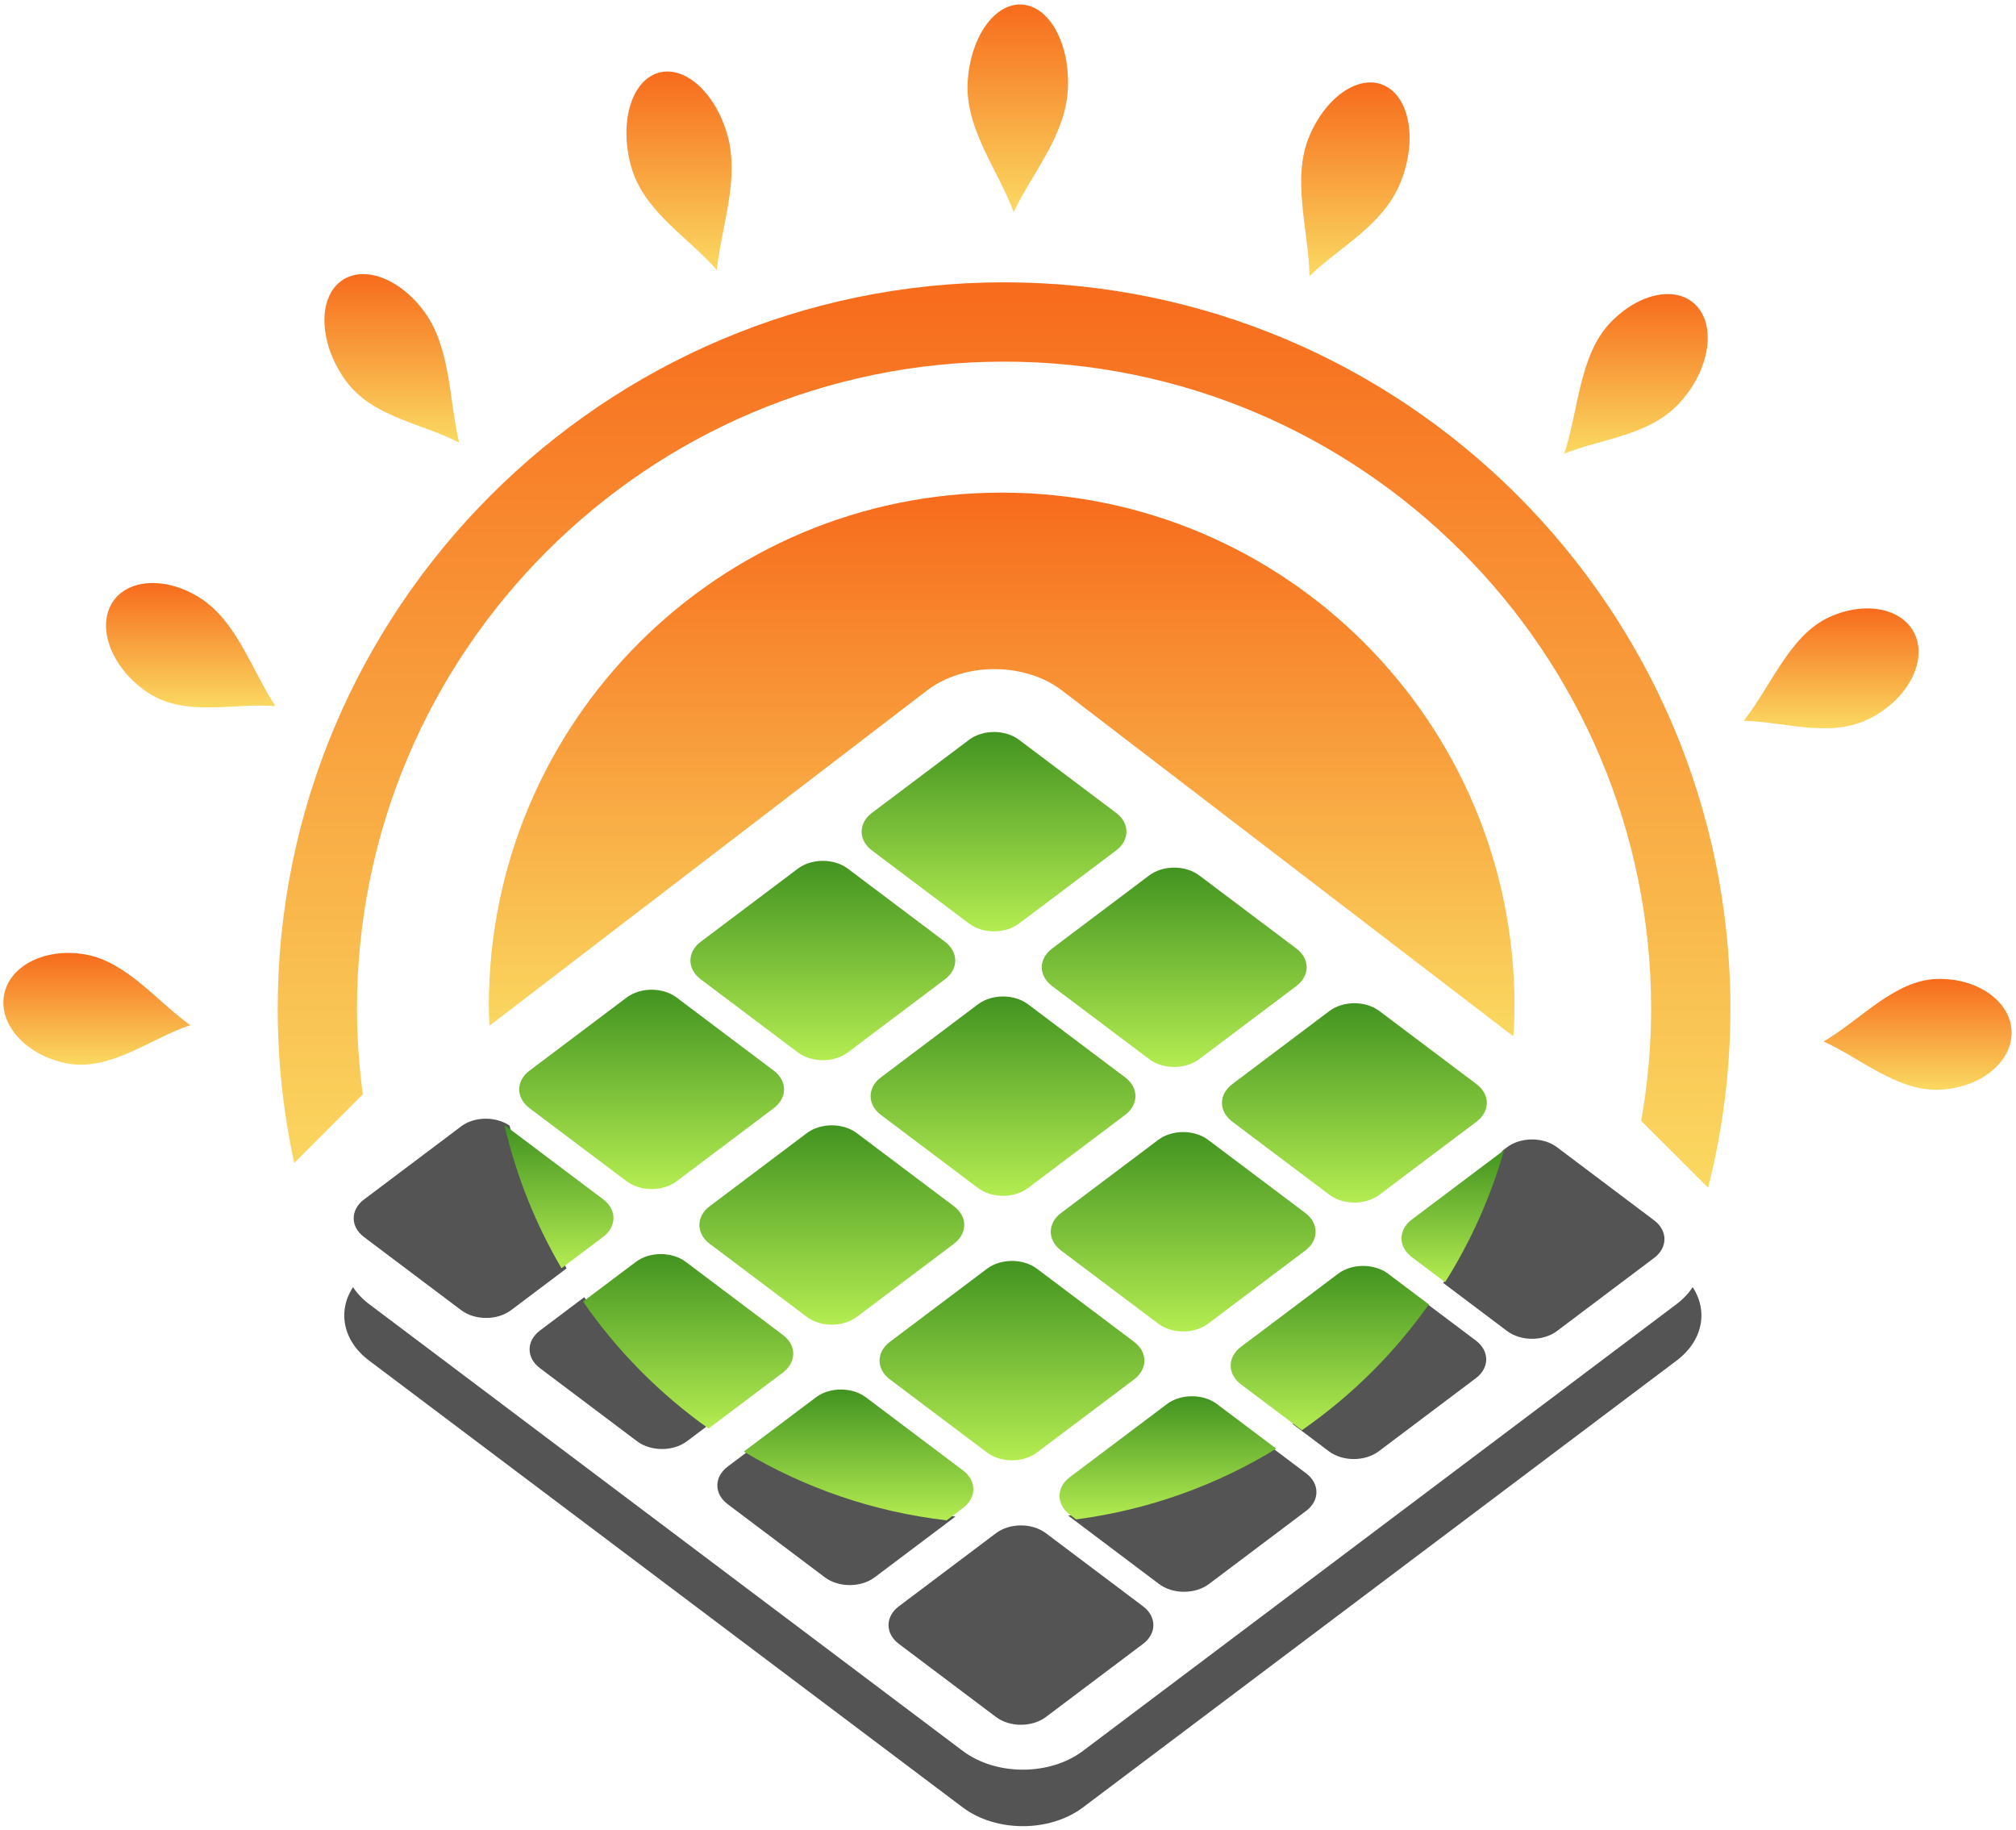 <?xml version="1.0" encoding="UTF-8" standalone="no"?>
<svg
   xmlns:dc="http://purl.org/dc/elements/1.1/"
   xmlns:cc="http://creativecommons.org/ns#"
   xmlns:rdf="http://www.w3.org/1999/02/22-rdf-syntax-ns#"
   xmlns:svg="http://www.w3.org/2000/svg"
   xmlns="http://www.w3.org/2000/svg"
   xmlns:sodipodi="http://sodipodi.sourceforge.net/DTD/sodipodi-0.dtd"
   xmlns:inkscape="http://www.inkscape.org/namespaces/inkscape"
   version="1.1"
   width="607"
   height="551"
   viewBox="0 0 607 551"
   xml:space="preserve"
   id="svg279"
   sodipodi:docname="logo.svg"
   inkscape:version="0.92.5 (2060ec1f9f, 2020-04-08)"><sodipodi:namedview
   pagecolor="#ffffff"
   bordercolor="#666666"
   borderopacity="1"
   objecttolerance="10"
   gridtolerance="10"
   guidetolerance="10"
   inkscape:pageopacity="0"
   inkscape:pageshadow="2"
   inkscape:window-width="1920"
   inkscape:window-height="1147"
   id="namedview281"
   showgrid="false"
   inkscape:zoom="1.2683728"
   inkscape:cx="399.31084"
   inkscape:cy="288.64743"
   inkscape:window-x="-8"
   inkscape:window-y="-8"
   inkscape:window-maximized="1"
   inkscape:current-layer="svg279" />
<desc
   id="desc2">Created with Fabric.js 3.1.0</desc>
<defs
   id="defs4">
</defs>

<g
   transform="matrix(1.928,0,0,1.928,303.348,275.758)"
   id="logo-logo">
	<g
   transform="matrix(0.022,0,0,-0.022,2.398,100.033)"
   id="g11">
<path
   style="opacity:1;fill:#545455;fill-rule:nonzero;stroke:none;stroke-width:1;stroke-linecap:butt;stroke-linejoin:miter;stroke-miterlimit:4;stroke-dasharray:none;stroke-dashoffset:0;paint-order:stroke"
   transform="translate(-7442.927,-4926.039)"
   d="m 7869.38,3547.12 c -235.52,-177.25 -617.37,-177.25 -852.89,0 l -4214.15,3171.4 c -48.01,36.12 -85.7,76.99 -114.15,120.41 -111.04,-169.56 -73.36,-380.34 114.15,-521.44 L 7016.49,3146.07 c 235.52,-177.23 617.37,-177.23 852.89,0 l 4214.12,3171.42 c 187.5,141.1 225.2,351.88 114.2,521.44 -28.5,-43.42 -66.2,-84.29 -114.2,-120.41 L 7869.38,3547.12"
   id="path9"
   inkscape:connector-curvature="0" />
</g>
	<g
   transform="matrix(0.022,0,0,-0.022,-2.101,-13.167)"
   id="g20">
<linearGradient
   id="SVGID_3660"
   gradientUnits="userSpaceOnUse"
   gradientTransform="translate(6300.047,9323.007)"
   x1="0"
   y1="0"
   x2="0"
   y2="1415">
<stop
   offset="0%"
   style="stop-color:rgb(180,236,81);stop-opacity: 1"
   id="stop13" />
<stop
   offset="100%"
   style="stop-color:rgb(66,147,33);stop-opacity: 1"
   id="stop15" />
</linearGradient>
<path
   style="opacity:1;fill:url(#SVGID_3660);fill-rule:nonzero;stroke:none;stroke-width:1;stroke-linecap:butt;stroke-linejoin:miter;stroke-miterlimit:4;stroke-dasharray:none;stroke-dashoffset:0;paint-order:stroke"
   transform="translate(-7240.08,-10030.441)"
   d="m 7417.3,9378.26 c -97.87,-73.67 -256.56,-73.67 -354.44,0 l -689.41,518.81 c -97.87,73.67 -97.87,193.13 0,266.73 l 689.41,518.8 c 97.88,73.7 256.57,73.7 354.44,0 l 689.41,-518.8 c 97.87,-73.6 97.87,-193.06 0,-266.73 L 7417.3,9378.26"
   id="path18"
   inkscape:connector-curvature="0" />
</g>
	<g
   transform="matrix(0.022,0,0,-0.022,26.037,8.008)"
   id="g29">
<linearGradient
   id="SVGID_3661"
   gradientUnits="userSpaceOnUse"
   gradientTransform="translate(7568.79,8368.192)"
   x1="0"
   y1="0"
   x2="0"
   y2="1415">
<stop
   offset="0%"
   style="stop-color:rgb(180,236,81);stop-opacity: 1"
   id="stop22" />
<stop
   offset="100%"
   style="stop-color:rgb(66,147,33);stop-opacity: 1"
   id="stop24" />
</linearGradient>
<path
   style="opacity:1;fill:url(#SVGID_3661);fill-rule:nonzero;stroke:none;stroke-width:1;stroke-linecap:butt;stroke-linejoin:miter;stroke-miterlimit:4;stroke-dasharray:none;stroke-dashoffset:0;paint-order:stroke"
   transform="translate(-8508.839,-9075.635)"
   d="m 8686.07,8423.43 c -97.89,-73.65 -256.59,-73.65 -354.45,0 l -689.42,518.84 c -97.88,73.64 -97.88,193.09 0,266.74 l 689.42,518.83 c 97.86,73.65 256.56,73.65 354.45,0 l 689.4,-518.83 c 97.89,-73.65 97.89,-193.1 0,-266.74 l -689.4,-518.84"
   id="path27"
   inkscape:connector-curvature="0" />
</g>
	<g
   transform="matrix(0.022,0,0,-0.022,54.174,29.183)"
   id="g38">
<linearGradient
   id="SVGID_3662"
   gradientUnits="userSpaceOnUse"
   gradientTransform="translate(8837.542,7413.377)"
   x1="0"
   y1="0"
   x2="0"
   y2="1415">
<stop
   offset="0%"
   style="stop-color:rgb(180,236,81);stop-opacity: 1"
   id="stop31" />
<stop
   offset="100%"
   style="stop-color:rgb(66,147,33);stop-opacity: 1"
   id="stop33" />
</linearGradient>
<path
   style="opacity:1;fill:url(#SVGID_3662);fill-rule:nonzero;stroke:none;stroke-width:1;stroke-linecap:butt;stroke-linejoin:miter;stroke-miterlimit:4;stroke-dasharray:none;stroke-dashoffset:0;paint-order:stroke"
   transform="translate(-9777.584,-8120.818)"
   d="m 9954.8,7468.63 c -97.87,-73.67 -256.55,-73.67 -354.44,0 l -689.4,518.81 c -97.89,73.67 -97.89,193.1 0,266.74 l 689.4,518.84 c 97.89,73.65 256.57,73.65 354.44,0 l 689.4,-518.84 c 97.9,-73.64 97.9,-193.07 0,-266.74 l -689.4,-518.81"
   id="path36"
   inkscape:connector-curvature="0" />
</g>
	<g
   transform="matrix(0.022,0,0,-0.022,-28.837,6.954)"
   id="g47">
<linearGradient
   id="SVGID_3663"
   gradientUnits="userSpaceOnUse"
   gradientTransform="translate(5094.445,8415.718)"
   x1="0"
   y1="0"
   x2="0"
   y2="1415">
<stop
   offset="0%"
   style="stop-color:rgb(180,236,81);stop-opacity: 1"
   id="stop40" />
<stop
   offset="100%"
   style="stop-color:rgb(66,147,33);stop-opacity: 1"
   id="stop42" />
</linearGradient>
<path
   style="opacity:1;fill:url(#SVGID_3663);fill-rule:nonzero;stroke:none;stroke-width:1;stroke-linecap:butt;stroke-linejoin:miter;stroke-miterlimit:4;stroke-dasharray:none;stroke-dashoffset:0;paint-order:stroke"
   transform="translate(-6034.483,-9123.16)"
   d="m 6211.7,8470.97 c -97.88,-73.67 -256.56,-73.67 -354.45,0 l -689.41,518.82 c -97.86,73.66 -97.86,193.07 0,266.74 l 689.41,518.82 c 97.89,73.67 256.57,73.67 354.45,0 l 689.41,-518.82 c 97.88,-73.67 97.88,-193.08 0,-266.74 L 6211.7,8470.97"
   id="path45"
   inkscape:connector-curvature="0" />
</g>
	<g
   transform="matrix(0.022,0,0,-0.022,-0.7,28.129)"
   id="g56">
<linearGradient
   id="SVGID_3664"
   gradientUnits="userSpaceOnUse"
   gradientTransform="translate(6363.18,7460.898)"
   x1="0"
   y1="0"
   x2="0"
   y2="1415">
<stop
   offset="0%"
   style="stop-color:rgb(180,236,81);stop-opacity: 1"
   id="stop49" />
<stop
   offset="100%"
   style="stop-color:rgb(66,147,33);stop-opacity: 1"
   id="stop51" />
</linearGradient>
<path
   style="opacity:1;fill:url(#SVGID_3664);fill-rule:nonzero;stroke:none;stroke-width:1;stroke-linecap:butt;stroke-linejoin:miter;stroke-miterlimit:4;stroke-dasharray:none;stroke-dashoffset:0;paint-order:stroke"
   transform="translate(-7303.229,-8168.337)"
   d="m 7480.45,7516.15 c -97.88,-73.67 -256.56,-73.67 -354.44,0 l -689.42,518.83 c -97.88,73.65 -97.88,193.07 0,266.73 l 689.42,518.83 c 97.88,73.65 256.56,73.65 354.44,0 l 689.41,-518.83 c 97.89,-73.66 97.89,-193.08 0,-266.73 l -689.41,-518.83"
   id="path54"
   inkscape:connector-curvature="0" />
</g>
	<g
   transform="matrix(0.022,0,0,-0.022,27.437,49.304)"
   id="g65">
<linearGradient
   id="SVGID_3665"
   gradientUnits="userSpaceOnUse"
   gradientTransform="translate(7631.94,6506.083)"
   x1="0"
   y1="0"
   x2="0"
   y2="1415">
<stop
   offset="0%"
   style="stop-color:rgb(180,236,81);stop-opacity: 1"
   id="stop58" />
<stop
   offset="100%"
   style="stop-color:rgb(66,147,33);stop-opacity: 1"
   id="stop60" />
</linearGradient>
<path
   style="opacity:1;fill:url(#SVGID_3665);fill-rule:nonzero;stroke:none;stroke-width:1;stroke-linecap:butt;stroke-linejoin:miter;stroke-miterlimit:4;stroke-dasharray:none;stroke-dashoffset:0;paint-order:stroke"
   transform="translate(-8571.978,-7213.523)"
   d="m 8749.19,6561.32 c -97.87,-73.65 -256.55,-73.65 -354.43,0 l -689.41,518.83 c -97.88,73.65 -97.88,193.08 0,266.75 l 689.41,518.81 c 97.88,73.67 256.56,73.67 354.43,0 l 689.43,-518.81 c 97.86,-73.67 97.86,-193.1 0,-266.75 l -689.43,-518.83"
   id="path63"
   inkscape:connector-curvature="0" />
</g>
	<g
   transform="matrix(0.022,0,0,-0.022,-55.574,27.075)"
   id="g74">
<linearGradient
   id="SVGID_3666"
   gradientUnits="userSpaceOnUse"
   gradientTransform="translate(3888.827,7508.432)"
   x1="0"
   y1="0"
   x2="0"
   y2="1415">
<stop
   offset="0%"
   style="stop-color:rgb(180,236,81);stop-opacity: 1"
   id="stop67" />
<stop
   offset="100%"
   style="stop-color:rgb(66,147,33);stop-opacity: 1"
   id="stop69" />
</linearGradient>
<path
   style="opacity:1;fill:url(#SVGID_3666);fill-rule:nonzero;stroke:none;stroke-width:1;stroke-linecap:butt;stroke-linejoin:miter;stroke-miterlimit:4;stroke-dasharray:none;stroke-dashoffset:0;paint-order:stroke"
   transform="translate(-4828.876,-8215.872)"
   d="m 5006.11,7563.67 c -97.9,-73.65 -256.58,-73.65 -354.46,0 l -689.42,518.83 c -97.87,73.65 -97.87,193.08 0,266.75 l 689.42,518.81 c 97.88,73.67 256.56,73.67 354.46,0 l 689.39,-518.81 c 97.9,-73.67 97.9,-193.1 0,-266.75 l -689.39,-518.83"
   id="path72"
   inkscape:connector-curvature="0" />
</g>
	<g
   transform="matrix(0.022,0,0,-0.022,-27.437,48.25)"
   id="g83">
<linearGradient
   id="SVGID_3667"
   gradientUnits="userSpaceOnUse"
   gradientTransform="translate(5157.58,6553.602)"
   x1="0"
   y1="0"
   x2="0"
   y2="1415">
<stop
   offset="0%"
   style="stop-color:rgb(180,236,81);stop-opacity: 1"
   id="stop76" />
<stop
   offset="100%"
   style="stop-color:rgb(66,147,33);stop-opacity: 1"
   id="stop78" />
</linearGradient>
<path
   style="opacity:1;fill:url(#SVGID_3667);fill-rule:nonzero;stroke:none;stroke-width:1;stroke-linecap:butt;stroke-linejoin:miter;stroke-miterlimit:4;stroke-dasharray:none;stroke-dashoffset:0;paint-order:stroke"
   transform="translate(-6097.625,-7261.045)"
   d="m 6274.85,6608.84 c -97.89,-73.65 -256.56,-73.65 -354.45,0 l -689.41,518.84 c -97.88,73.64 -97.88,193.09 0,266.74 l 689.41,518.83 c 97.89,73.65 256.56,73.65 354.45,0 l 689.41,-518.83 c 97.88,-73.65 97.88,-193.1 0,-266.74 l -689.41,-518.84"
   id="path81"
   inkscape:connector-curvature="0" />
</g>
	<g
   transform="matrix(0.022,0,0,-0.022,0.7,69.425)"
   id="g92">
<linearGradient
   id="SVGID_3668"
   gradientUnits="userSpaceOnUse"
   gradientTransform="translate(6426.33,5598.788)"
   x1="0"
   y1="0"
   x2="0"
   y2="1415">
<stop
   offset="0%"
   style="stop-color:rgb(180,236,81);stop-opacity: 1"
   id="stop85" />
<stop
   offset="100%"
   style="stop-color:rgb(66,147,33);stop-opacity: 1"
   id="stop87" />
</linearGradient>
<path
   style="opacity:1;fill:url(#SVGID_3668);fill-rule:nonzero;stroke:none;stroke-width:1;stroke-linecap:butt;stroke-linejoin:miter;stroke-miterlimit:4;stroke-dasharray:none;stroke-dashoffset:0;paint-order:stroke"
   transform="translate(-7366.376,-6306.227)"
   d="m 7543.6,5654.04 c -97.88,-73.67 -256.56,-73.67 -354.44,0 l -689.42,518.81 c -97.88,73.67 -97.88,193.1 0,266.74 l 689.42,518.84 c 97.88,73.65 256.56,73.65 354.44,0 l 689.42,-518.84 c 97.87,-73.64 97.87,-193.07 0,-266.74 L 7543.6,5654.04"
   id="path90"
   inkscape:connector-curvature="0" />
</g>
	<g
   transform="matrix(0.022,0,0,-0.022,85.321,50.453)"
   id="g96">
<path
   style="opacity:1;fill:#545455;fill-rule:nonzero;stroke:none;stroke-width:1;stroke-linecap:butt;stroke-linejoin:miter;stroke-miterlimit:4;stroke-dasharray:none;stroke-dashoffset:0;paint-order:stroke"
   transform="translate(-11201.075,-7166.009)"
   d="m 11913,7299.39 -689.4,518.82 c -97.9,73.65 -256.6,73.65 -354.5,0 l -34.4,-25.94 c -95.5,-334.67 -237.5,-649.52 -418.9,-937.34 l 453.3,-341.1 c 97.9,-73.68 256.6,-73.68 354.5,0 l 689.4,518.81 c 97.8,73.66 97.8,193.07 0,266.75"
   id="path94"
   inkscape:connector-curvature="0" />
</g>
	<g
   transform="matrix(0.022,0,0,-0.022,69.54,46.863)"
   id="g105">
<linearGradient
   id="SVGID_3669"
   gradientUnits="userSpaceOnUse"
   gradientTransform="translate(10106.275,6854.93)"
   x1="0"
   y1="0"
   x2="0"
   y2="937">
<stop
   offset="0%"
   style="stop-color:rgb(180,236,81);stop-opacity: 1"
   id="stop98" />
<stop
   offset="100%"
   style="stop-color:rgb(66,147,33);stop-opacity: 1"
   id="stop100" />
</linearGradient>
<path
   style="opacity:1;fill:url(#SVGID_3669);fill-rule:nonzero;stroke:none;stroke-width:1;stroke-linecap:butt;stroke-linejoin:miter;stroke-miterlimit:4;stroke-dasharray:none;stroke-dashoffset:0;paint-order:stroke"
   transform="translate(-10470.487,-7323.6)"
   d="m 10179.7,7299.39 c -97.9,-73.68 -97.9,-193.09 0,-266.75 l 236.1,-177.71 c 181.4,287.82 323.4,602.67 418.9,937.34 l -655,-492.88"
   id="path103"
   inkscape:connector-curvature="0" />
</g>
	<g
   transform="matrix(0.022,0,0,-0.022,59.645,72.234)"
   id="g109">
<path
   style="opacity:1;fill:#545455;fill-rule:nonzero;stroke:none;stroke-width:1;stroke-linecap:butt;stroke-linejoin:miter;stroke-miterlimit:4;stroke-dasharray:none;stroke-dashoffset:0;paint-order:stroke"
   transform="translate(-10093.555,-6122.144)"
   d="m 9406.36,5800.04 257.16,-193.53 c 97.86,-73.63 256.56,-73.63 354.48,0 l 689.4,518.82 c 97.8,73.68 97.8,193.11 0,266.74 L 10307.5,6693 c -246,-347.61 -551.07,-650.19 -901.14,-892.96"
   id="path107"
   inkscape:connector-curvature="0" />
</g>
	<g
   transform="matrix(0.022,0,0,-0.022,50.326,67.465)"
   id="g118">
<linearGradient
   id="SVGID_3670"
   gradientUnits="userSpaceOnUse"
   gradientTransform="translate(8900.695,5800.04)"
   x1="0"
   y1="0"
   x2="0"
   y2="1166">
<stop
   offset="0%"
   style="stop-color:rgb(180,236,81);stop-opacity: 1"
   id="stop111" />
<stop
   offset="100%"
   style="stop-color:rgb(66,147,33);stop-opacity: 1"
   id="stop113" />
</linearGradient>
<path
   style="opacity:1;fill:url(#SVGID_3670);fill-rule:nonzero;stroke:none;stroke-width:1;stroke-linecap:butt;stroke-linejoin:miter;stroke-miterlimit:4;stroke-dasharray:none;stroke-dashoffset:0;paint-order:stroke"
   transform="translate(-9604.097,-6383.095)"
   d="m 9663.52,6910.89 -689.43,-518.82 c -97.86,-73.63 -97.86,-193.06 0,-266.74 l 432.27,-325.29 c 350.07,242.77 655.14,545.35 901.14,892.96 l -289.5,217.89 c -97.92,73.68 -256.62,73.68 -354.48,0"
   id="path116"
   inkscape:connector-curvature="0" />
</g>
	<g
   transform="matrix(0.022,0,0,-0.022,28.861,94.05)"
   id="g122">
<path
   style="opacity:1;fill:#545455;fill-rule:nonzero;stroke:none;stroke-width:1;stroke-linecap:butt;stroke-linejoin:miter;stroke-miterlimit:4;stroke-dasharray:none;stroke-dashoffset:0;paint-order:stroke"
   transform="translate(-8693.938,-5165.324)"
   d="m 8457.91,4699.23 c 97.88,-73.67 256.56,-73.67 354.45,0 l 689.41,518.81 c 97.86,73.66 97.86,193.08 0,266.75 L 9233.5,5686.67 C 8809.47,5426.93 8327.96,5252.39 7812.71,5184.78 l 645.2,-485.55"
   id="path120"
   inkscape:connector-curvature="0" />
</g>
	<g
   transform="matrix(0.022,0,0,-0.022,25.049,84.603)"
   id="g131">
<linearGradient
   id="SVGID_3671"
   gradientUnits="userSpaceOnUse"
   gradientTransform="translate(7695.09,5184.78)"
   x1="0"
   y1="0"
   x2="0"
   y2="874">
<stop
   offset="0%"
   style="stop-color:rgb(180,236,81);stop-opacity: 1"
   id="stop124" />
<stop
   offset="100%"
   style="stop-color:rgb(66,147,33);stop-opacity: 1"
   id="stop126" />
</linearGradient>
<path
   style="opacity:1;fill:url(#SVGID_3671);fill-rule:nonzero;stroke:none;stroke-width:1;stroke-linecap:butt;stroke-linejoin:miter;stroke-miterlimit:4;stroke-dasharray:none;stroke-dashoffset:0;paint-order:stroke"
   transform="translate(-8464.295,-5621.811)"
   d="M 8457.91,6003.62 7768.5,5484.79 c -97.88,-73.67 -97.88,-193.09 0,-266.75 l 44.21,-33.26 c 515.25,67.61 996.76,242.15 1420.79,501.89 l -421.14,316.95 c -97.89,73.63 -256.57,73.63 -354.45,0"
   id="path129"
   inkscape:connector-curvature="0" />
</g>
	<g
   transform="matrix(0.022,0,0,-0.022,-85.482,47.205)"
   id="g135">
<path
   style="opacity:1;fill:#545455;fill-rule:nonzero;stroke:none;stroke-width:1;stroke-linecap:butt;stroke-linejoin:miter;stroke-miterlimit:4;stroke-dasharray:none;stroke-dashoffset:0;paint-order:stroke"
   transform="translate(-3438.735,-7308.169)"
   d="m 3446.04,7960.76 -689.41,-518.82 c -97.88,-73.65 -97.88,-193.08 0,-266.74 l 689.41,-518.82 c 97.88,-73.67 256.58,-73.67 354.44,0 l 393.77,296.33 C 4011.51,7263.91 3873.98,7604.58 3790,7966 c -98.37,66.83 -249.18,66.08 -343.96,-5.24"
   id="path133"
   inkscape:connector-curvature="0" />
</g>
	<g
   transform="matrix(0.022,0,0,-0.022,-70.038,43.852)"
   id="g144">
<linearGradient
   id="SVGID_3672"
   gradientUnits="userSpaceOnUse"
   gradientTransform="translate(3790,6952.71)"
   x1="0"
   y1="0"
   x2="0"
   y2="1013">
<stop
   offset="0%"
   style="stop-color:rgb(180,236,81);stop-opacity: 1"
   id="stop137" />
<stop
   offset="100%"
   style="stop-color:rgb(66,147,33);stop-opacity: 1"
   id="stop139" />
</linearGradient>
<path
   style="opacity:1;fill:url(#SVGID_3672);fill-rule:nonzero;stroke:none;stroke-width:1;stroke-linecap:butt;stroke-linejoin:miter;stroke-miterlimit:4;stroke-dasharray:none;stroke-dashoffset:0;paint-order:stroke"
   transform="translate(-4176.655,-7459.355)"
   d="m 4489.9,7441.94 -689.42,518.82 c -3.09,2.35 -7.26,3.08 -10.48,5.24 83.98,-361.42 221.51,-702.09 404.25,-1013.29 l 295.65,222.49 c 97.88,73.66 97.88,193.09 0,266.74"
   id="path142"
   inkscape:connector-curvature="0" />
</g>
	<g
   transform="matrix(0.022,0,0,-0.022,-60.569,71.374)"
   id="g148">
<path
   style="opacity:1;fill:#545455;fill-rule:nonzero;stroke:none;stroke-width:1;stroke-linecap:butt;stroke-linejoin:miter;stroke-miterlimit:4;stroke-dasharray:none;stroke-dashoffset:0;paint-order:stroke"
   transform="translate(-4591.377,-6185.142)"
   d="m 4340.09,6723.96 -314.71,-236.83 c -97.86,-73.68 -97.86,-193.09 0,-266.74 l 689.42,-518.82 c 97.88,-73.68 256.56,-73.68 354.44,0 l 161.53,121.56 c -346.74,246.12 -648.57,551.05 -890.68,900.83"
   id="path146"
   inkscape:connector-curvature="0" />
</g>
	<g
   transform="matrix(0.022,0,0,-0.022,-49.87,66.41)"
   id="g157">
<linearGradient
   id="SVGID_3673"
   gradientUnits="userSpaceOnUse"
   gradientTransform="translate(4340.09,5823.13)"
   x1="0"
   y1="0"
   x2="0"
   y2="1238">
<stop
   offset="0%"
   style="stop-color:rgb(180,236,81);stop-opacity: 1"
   id="stop150" />
<stop
   offset="100%"
   style="stop-color:rgb(66,147,33);stop-opacity: 1"
   id="stop152" />
</linearGradient>
<path
   style="opacity:1;fill:url(#SVGID_3673);fill-rule:nonzero;stroke:none;stroke-width:1;stroke-linecap:butt;stroke-linejoin:miter;stroke-miterlimit:4;stroke-dasharray:none;stroke-dashoffset:0;paint-order:stroke"
   transform="translate(-5086.075,-6442.155)"
   d="m 5758.65,6487.13 -689.41,518.82 c -97.88,73.64 -256.56,73.64 -354.44,0 l -374.71,-281.99 c 242.11,-349.78 543.94,-654.71 890.68,-900.83 l 527.88,397.26 c 97.88,73.65 97.88,193.06 0,266.74"
   id="path155"
   inkscape:connector-curvature="0" />
</g>
	<g
   transform="matrix(0.022,0,0,-0.022,-26.721,93.756)"
   id="g161">
<path
   style="opacity:1;fill:#545455;fill-rule:nonzero;stroke:none;stroke-width:1;stroke-linecap:butt;stroke-linejoin:miter;stroke-miterlimit:4;stroke-dasharray:none;stroke-dashoffset:0;paint-order:stroke"
   transform="translate(-6065.83,-5178.584)"
   d="m 5294.14,5532.31 c -97.88,-73.67 -97.88,-193.06 0,-266.75 l 689.41,-518.81 c 97.88,-73.67 256.56,-73.67 354.45,0 l 572.93,431.16 C 6389.5,5238.42 5901.7,5408.7 5471.36,5665.67 l -177.22,-133.36"
   id="path159"
   inkscape:connector-curvature="0" />
</g>
	<g
   transform="matrix(0.022,0,0,-0.022,-23.257,84.152)"
   id="g170">
<linearGradient
   id="SVGID_3674"
   gradientUnits="userSpaceOnUse"
   gradientTransform="translate(5471.36,5177.91)"
   x1="0"
   y1="0"
   x2="0"
   y2="928">
<stop
   offset="0%"
   style="stop-color:rgb(180,236,81);stop-opacity: 1"
   id="stop163" />
<stop
   offset="100%"
   style="stop-color:rgb(66,147,33);stop-opacity: 1"
   id="stop165" />
</linearGradient>
<path
   style="opacity:1;fill:url(#SVGID_3674);fill-rule:nonzero;stroke:none;stroke-width:1;stroke-linecap:butt;stroke-linejoin:miter;stroke-miterlimit:4;stroke-dasharray:none;stroke-dashoffset:0;paint-order:stroke"
   transform="translate(-6286.09,-5642.142)"
   d="M 7027.41,5532.31 6338,6051.13 c -97.89,73.66 -256.57,73.66 -354.45,0 L 5471.36,5665.67 C 5901.7,5408.7 6389.5,5238.42 6910.93,5177.91 l 116.48,87.65 c 97.88,73.69 97.88,193.08 0,266.75"
   id="path168"
   inkscape:connector-curvature="0" />
</g>
	<g
   transform="matrix(0.022,0,0,-0.022,2.101,110.721)"
   id="g174">
<path
   style="opacity:1;fill:#545455;fill-rule:nonzero;stroke:none;stroke-width:1;stroke-linecap:butt;stroke-linejoin:miter;stroke-miterlimit:4;stroke-dasharray:none;stroke-dashoffset:0;paint-order:stroke"
   transform="translate(-7429.529,-4444.125)"
   d="m 7606.75,3791.92 c -97.88,-73.65 -256.56,-73.65 -354.45,0 l -689.41,518.83 c -97.86,73.66 -97.86,193.08 0,266.75 l 689.41,518.83 c 97.89,73.65 256.57,73.65 354.45,0 l 689.41,-518.83 c 97.87,-73.67 97.87,-193.09 0,-266.75 l -689.41,-518.83"
   id="path172"
   inkscape:connector-curvature="0" />
</g>
	<g
   transform="matrix(0.022,0,0,-0.022,-0.537,-28.258)"
   id="g183">
<linearGradient
   id="SVGID_3686"
   gradientUnits="userSpaceOnUse"
   gradientTransform="translate(2154.46,7497.84)"
   x1="0"
   y1="0"
   x2="0"
   y2="6426">
<stop
   offset="0%"
   style="stop-color:rgb(250,217,97);stop-opacity: 1"
   id="stop176" />
<stop
   offset="100%"
   style="stop-color:rgb(247,107,28);stop-opacity: 1"
   id="stop178" />
</linearGradient>
<path
   style="opacity:1;fill:url(#SVGID_3686);fill-rule:nonzero;stroke:none;stroke-width:1;stroke-linecap:butt;stroke-linejoin:miter;stroke-miterlimit:4;stroke-dasharray:none;stroke-dashoffset:0;paint-order:stroke"
   transform="translate(-7310.58,-10710.92)"
   d="m 2717.38,8767.94 c 0,2532.66 2060.49,4593.16 4593.18,4593.16 2532.71,0 4593.24,-2060.5 4593.24,-4593.16 0,-271.33 -25,-536.77 -70.4,-795.31 l 474.8,-474.79 c 103.4,406.44 158.5,831.95 158.5,1270.1 0,2843.06 -2313,5156.06 -5156.14,5156.06 -2843.08,0 -5156.1,-2313 -5156.1,-5156.06 0,-375.3 40.68,-741.21 117.18,-1093.94 l 487.08,487.06 c -26.38,198.75 -41.34,401.05 -41.34,606.88"
   id="path181"
   inkscape:connector-curvature="0" />
</g>
	<g
   transform="matrix(0.022,0,0,-0.022,142.128,18.476)"
   id="g192">
<linearGradient
   id="SVGID_3687"
   gradientUnits="userSpaceOnUse"
   gradientTransform="translate(13076.2,8210.285)"
   x1="0"
   y1="0"
   x2="0"
   y2="787">
<stop
   offset="0%"
   style="stop-color:rgb(250,217,97);stop-opacity: 1"
   id="stop185" />
<stop
   offset="100%"
   style="stop-color:rgb(247,107,28);stop-opacity: 1"
   id="stop187" />
</linearGradient>
<path
   style="opacity:1;fill:url(#SVGID_3687);fill-rule:nonzero;stroke:none;stroke-width:1;stroke-linecap:butt;stroke-linejoin:miter;stroke-miterlimit:4;stroke-dasharray:none;stroke-dashoffset:0;paint-order:stroke"
   transform="translate(-13743.612,-8603.587)"
   d="m 13076.2,8552.89 c 259.4,-117.46 519,-350.68 815.1,-342.39 289.7,8.09 522.4,190.64 519.7,407.73 -2.7,217.09 -239.7,386.49 -529.4,378.38 -303.5,-8.48 -545,-293.8 -805.4,-443.72"
   id="path190"
   inkscape:connector-curvature="0" />
</g>
	<g
   transform="matrix(0.022,0,0,-0.022,128.631,-38.671)"
   id="g201">
<linearGradient
   id="SVGID_3688"
   gradientUnits="userSpaceOnUse"
   gradientTransform="translate(12514.3,10755.104)"
   x1="0"
   y1="0"
   x2="0"
   y2="851">
<stop
   offset="0%"
   style="stop-color:rgb(250,217,97);stop-opacity: 1"
   id="stop194" />
<stop
   offset="100%"
   style="stop-color:rgb(247,107,28);stop-opacity: 1"
   id="stop196" />
</linearGradient>
<path
   style="opacity:1;fill:url(#SVGID_3688);fill-rule:nonzero;stroke:none;stroke-width:1;stroke-linecap:butt;stroke-linejoin:miter;stroke-miterlimit:4;stroke-dasharray:none;stroke-dashoffset:0;paint-order:stroke"
   transform="translate(-13135.012,-11180.444)"
   d="m 12514.3,10808.4 c 280.3,-6.2 598.8,-120.2 872.2,5.5 267.5,123 424.7,385.9 351.1,587.3 -73.6,201.3 -350.2,264.9 -617.6,141.9 -280.2,-128.9 -412,-491.2 -605.7,-734.7"
   id="path199"
   inkscape:connector-curvature="0" />
</g>
	<g
   transform="matrix(0.022,0,0,-0.022,98.154,-84.652)"
   id="g210">
<linearGradient
   id="SVGID_3689"
   gradientUnits="userSpaceOnUse"
   gradientTransform="translate(11251.6,12687.6)"
   x1="0"
   y1="0"
   x2="0"
   y2="1132">
<stop
   offset="0%"
   style="stop-color:rgb(250,217,97);stop-opacity: 1"
   id="stop203" />
<stop
   offset="100%"
   style="stop-color:rgb(247,107,28);stop-opacity: 1"
   id="stop205" />
</linearGradient>
<path
   style="opacity:1;fill:url(#SVGID_3689);fill-rule:nonzero;stroke:none;stroke-width:1;stroke-linecap:butt;stroke-linejoin:miter;stroke-miterlimit:4;stroke-dasharray:none;stroke-dashoffset:0;paint-order:stroke"
   transform="translate(-11760.741,-13253.804)"
   d="m 11251.6,12687.6 c 263.5,106 597.8,126.6 811.6,352.8 209.1,221.2 269.6,529 135,687.5 -134.6,158.4 -413.2,107.4 -622.4,-113.8 -219,-231.8 -223.3,-622.1 -324.2,-926.5"
   id="path208"
   inkscape:connector-curvature="0" />
</g>
	<g
   transform="matrix(0.022,0,0,-0.022,54.327,-115.04)"
   id="g219">
<linearGradient
   id="SVGID_3690"
   gradientUnits="userSpaceOnUse"
   gradientTransform="translate(9399.691,13936.9)"
   x1="0"
   y1="0"
   x2="0"
   y2="1374">
<stop
   offset="0%"
   style="stop-color:rgb(250,217,97);stop-opacity: 1"
   id="stop212" />
<stop
   offset="100%"
   style="stop-color:rgb(247,107,28);stop-opacity: 1"
   id="stop214" />
</linearGradient>
<path
   style="opacity:1;fill:url(#SVGID_3690);fill-rule:nonzero;stroke:none;stroke-width:1;stroke-linecap:butt;stroke-linejoin:miter;stroke-miterlimit:4;stroke-dasharray:none;stroke-dashoffset:0;paint-order:stroke"
   transform="translate(-9784.489,-14624.043)"
   d="m 9458.82,13936.9 c 210.95,203.8 515.97,356.2 641.18,652.3 122.6,289.6 78.2,600.7 -99.2,694.9 -177.39,94 -420.53,-64.5 -543.09,-354.2 -128.37,-303.4 -4.48,-669 1.11,-993"
   id="path217"
   inkscape:connector-curvature="0" />
</g>
	<g
   transform="matrix(0.022,0,0,-0.022,1.606,-126.125)"
   id="g228">
<linearGradient
   id="SVGID_3691"
   gradientUnits="userSpaceOnUse"
   gradientTransform="translate(7050.442,14387.4)"
   x1="0"
   y1="0"
   x2="0"
   y2="1473">
<stop
   offset="0%"
   style="stop-color:rgb(250,217,97);stop-opacity: 1"
   id="stop221" />
<stop
   offset="100%"
   style="stop-color:rgb(247,107,28);stop-opacity: 1"
   id="stop223" />
</linearGradient>
<path
   style="opacity:1;fill:url(#SVGID_3691);fill-rule:nonzero;stroke:none;stroke-width:1;stroke-linecap:butt;stroke-linejoin:miter;stroke-miterlimit:4;stroke-dasharray:none;stroke-dashoffset:0;paint-order:stroke"
   transform="translate(-7407.222,-15123.917)"
   d="m 7377.94,14387.4 c 129.96,274.1 364.46,537.8 384.3,863.7 19.42,319 -123.9,591.4 -320.12,608.5 -196.23,17 -371.03,-227.7 -390.44,-546.6 -20.33,-334.1 214.95,-625.7 326.26,-925.6"
   id="path226"
   inkscape:connector-curvature="0" />
</g>
	<g
   transform="matrix(0.022,0,0,-0.022,-51.292,-116.354)"
   id="g237">
<linearGradient
   id="SVGID_3692"
   gradientUnits="userSpaceOnUse"
   gradientTransform="translate(4648.5,13978.4)"
   x1="0"
   y1="0"
   x2="0"
   y2="1410">
<stop
   offset="0%"
   style="stop-color:rgb(250,217,97);stop-opacity: 1"
   id="stop230" />
<stop
   offset="100%"
   style="stop-color:rgb(247,107,28);stop-opacity: 1"
   id="stop232" />
</linearGradient>
<path
   style="opacity:1;fill:url(#SVGID_3692);fill-rule:nonzero;stroke:none;stroke-width:1;stroke-linecap:butt;stroke-linejoin:miter;stroke-miterlimit:4;stroke-dasharray:none;stroke-dashoffset:0;paint-order:stroke"
   transform="translate(-5021.939,-14683.304)"
   d="m 5290.01,13978.4 c 31.45,307.3 163.74,646.7 75.49,958.5 -86.34,305.2 -309.2,502.1 -497.75,439.8 -188.56,-62.3 -271.41,-360.1 -185.06,-665.3 90.44,-319.6 405.32,-497.7 607.32,-733"
   id="path235"
   inkscape:connector-curvature="0" />
</g>
	<g
   transform="matrix(0.022,0,0,-0.022,-96.156,-87.072)"
   id="g246">
<linearGradient
   id="SVGID_3693"
   gradientUnits="userSpaceOnUse"
   gradientTransform="translate(2520.851,12765)"
   x1="0"
   y1="0"
   x2="0"
   y2="1196">
<stop
   offset="0%"
   style="stop-color:rgb(250,217,97);stop-opacity: 1"
   id="stop239" />
<stop
   offset="100%"
   style="stop-color:rgb(247,107,28);stop-opacity: 1"
   id="stop241" />
</linearGradient>
<path
   style="opacity:1;fill:url(#SVGID_3693);fill-rule:nonzero;stroke:none;stroke-width:1;stroke-linecap:butt;stroke-linejoin:miter;stroke-miterlimit:4;stroke-dasharray:none;stroke-dashoffset:0;paint-order:stroke"
   transform="translate(-2998.95,-13362.957)"
   d="m 3477.05,12765 c -71.34,299.2 -59.12,668.3 -243.51,923.9 -180.46,250.1 -452.76,344.9 -608.19,211.7 -155.43,-133.2 -135.14,-443.9 45.31,-694 189.02,-262 540.98,-302.7 806.39,-441.6"
   id="path244"
   inkscape:connector-curvature="0" />
</g>
	<g
   transform="matrix(0.022,0,0,-0.022,-127.56,-42.281)"
   id="g255">
<linearGradient
   id="SVGID_3694"
   gradientUnits="userSpaceOnUse"
   gradientTransform="translate(981.927,10901.824)"
   x1="0"
   y1="0"
   x2="0"
   y2="883">
<stop
   offset="0%"
   style="stop-color:rgb(250,217,97);stop-opacity: 1"
   id="stop248" />
<stop
   offset="100%"
   style="stop-color:rgb(247,107,28);stop-opacity: 1"
   id="stop250" />
</linearGradient>
<path
   style="opacity:1;fill:url(#SVGID_3694);fill-rule:nonzero;stroke:none;stroke-width:1;stroke-linecap:butt;stroke-linejoin:miter;stroke-miterlimit:4;stroke-dasharray:none;stroke-dashoffset:0;paint-order:stroke"
   transform="translate(-1582.903,-11343.244)"
   d="m 2183.88,10911.2 c -164.48,250.5 -273.95,599.6 -529.64,764.5 -250.19,161.3 -535.13,141.2 -636.45,-44.9 -101.313,-186.2 19.37,-467.9 269.57,-629.2 262.04,-169 603.55,-66.7 896.52,-90.4"
   id="path253"
   inkscape:connector-curvature="0" />
</g>
	<g
   transform="matrix(0.022,0,0,-0.022,-142.22,14.493)"
   id="g264">
<linearGradient
   id="SVGID_3695"
   gradientUnits="userSpaceOnUse"
   gradientTransform="translate(258.574,8386.509)"
   x1="0"
   y1="0"
   x2="0"
   y2="793">
<stop
   offset="0%"
   style="stop-color:rgb(250,217,97);stop-opacity: 1"
   id="stop257" />
<stop
   offset="100%"
   style="stop-color:rgb(247,107,28);stop-opacity: 1"
   id="stop259" />
</linearGradient>
<path
   style="opacity:1;fill:url(#SVGID_3695);fill-rule:nonzero;stroke:none;stroke-width:1;stroke-linecap:butt;stroke-linejoin:miter;stroke-miterlimit:4;stroke-dasharray:none;stroke-dashoffset:0;paint-order:stroke"
   transform="translate(-921.872,-8783.203)"
   d="m 1585.17,8667.27 c -235.4,168.05 -451.81,449.91 -744.232,501.79 -286.125,50.74 -545.25,-81.53 -578.774,-295.47 -33.504,-213.94 171.274,-428.5 457.418,-479.25 299.698,-53.16 584.628,178.33 865.588,272.93"
   id="path262"
   inkscape:connector-curvature="0" />
</g>
	<g
   transform="matrix(0.022,0,0,-0.022,-0.909,-23.657)"
   id="g273">
<linearGradient
   id="SVGID_3696"
   gradientUnits="userSpaceOnUse"
   gradientTransform="translate(3653.52,8573.77)"
   x1="0"
   y1="0"
   x2="0"
   y2="3859">
<stop
   offset="0%"
   style="stop-color:rgb(250,217,97);stop-opacity: 1"
   id="stop266" />
<stop
   offset="100%"
   style="stop-color:rgb(247,107,28);stop-opacity: 1"
   id="stop268" />
</linearGradient>
<path
   style="opacity:1;fill:url(#SVGID_3696);fill-rule:nonzero;stroke:none;stroke-width:1;stroke-linecap:butt;stroke-linejoin:miter;stroke-miterlimit:4;stroke-dasharray:none;stroke-dashoffset:0;paint-order:stroke"
   transform="translate(-7293.81,-10503.435)"
   d="M 7722.99,11028 10926.3,8573.77 c 4.4,72.57 7.8,145.37 7.8,219.06 0,2010.47 -1629.84,3640.27 -3640.3,3640.27 -2010.47,0 -3640.28,-1629.8 -3640.28,-3640.27 0,-48.19 2.32,-95.83 4.23,-143.55 L 6762.46,11028 c 265.26,203.2 695.29,203.2 960.53,0"
   id="path271"
   inkscape:connector-curvature="0" />
</g>
</g>

</svg>